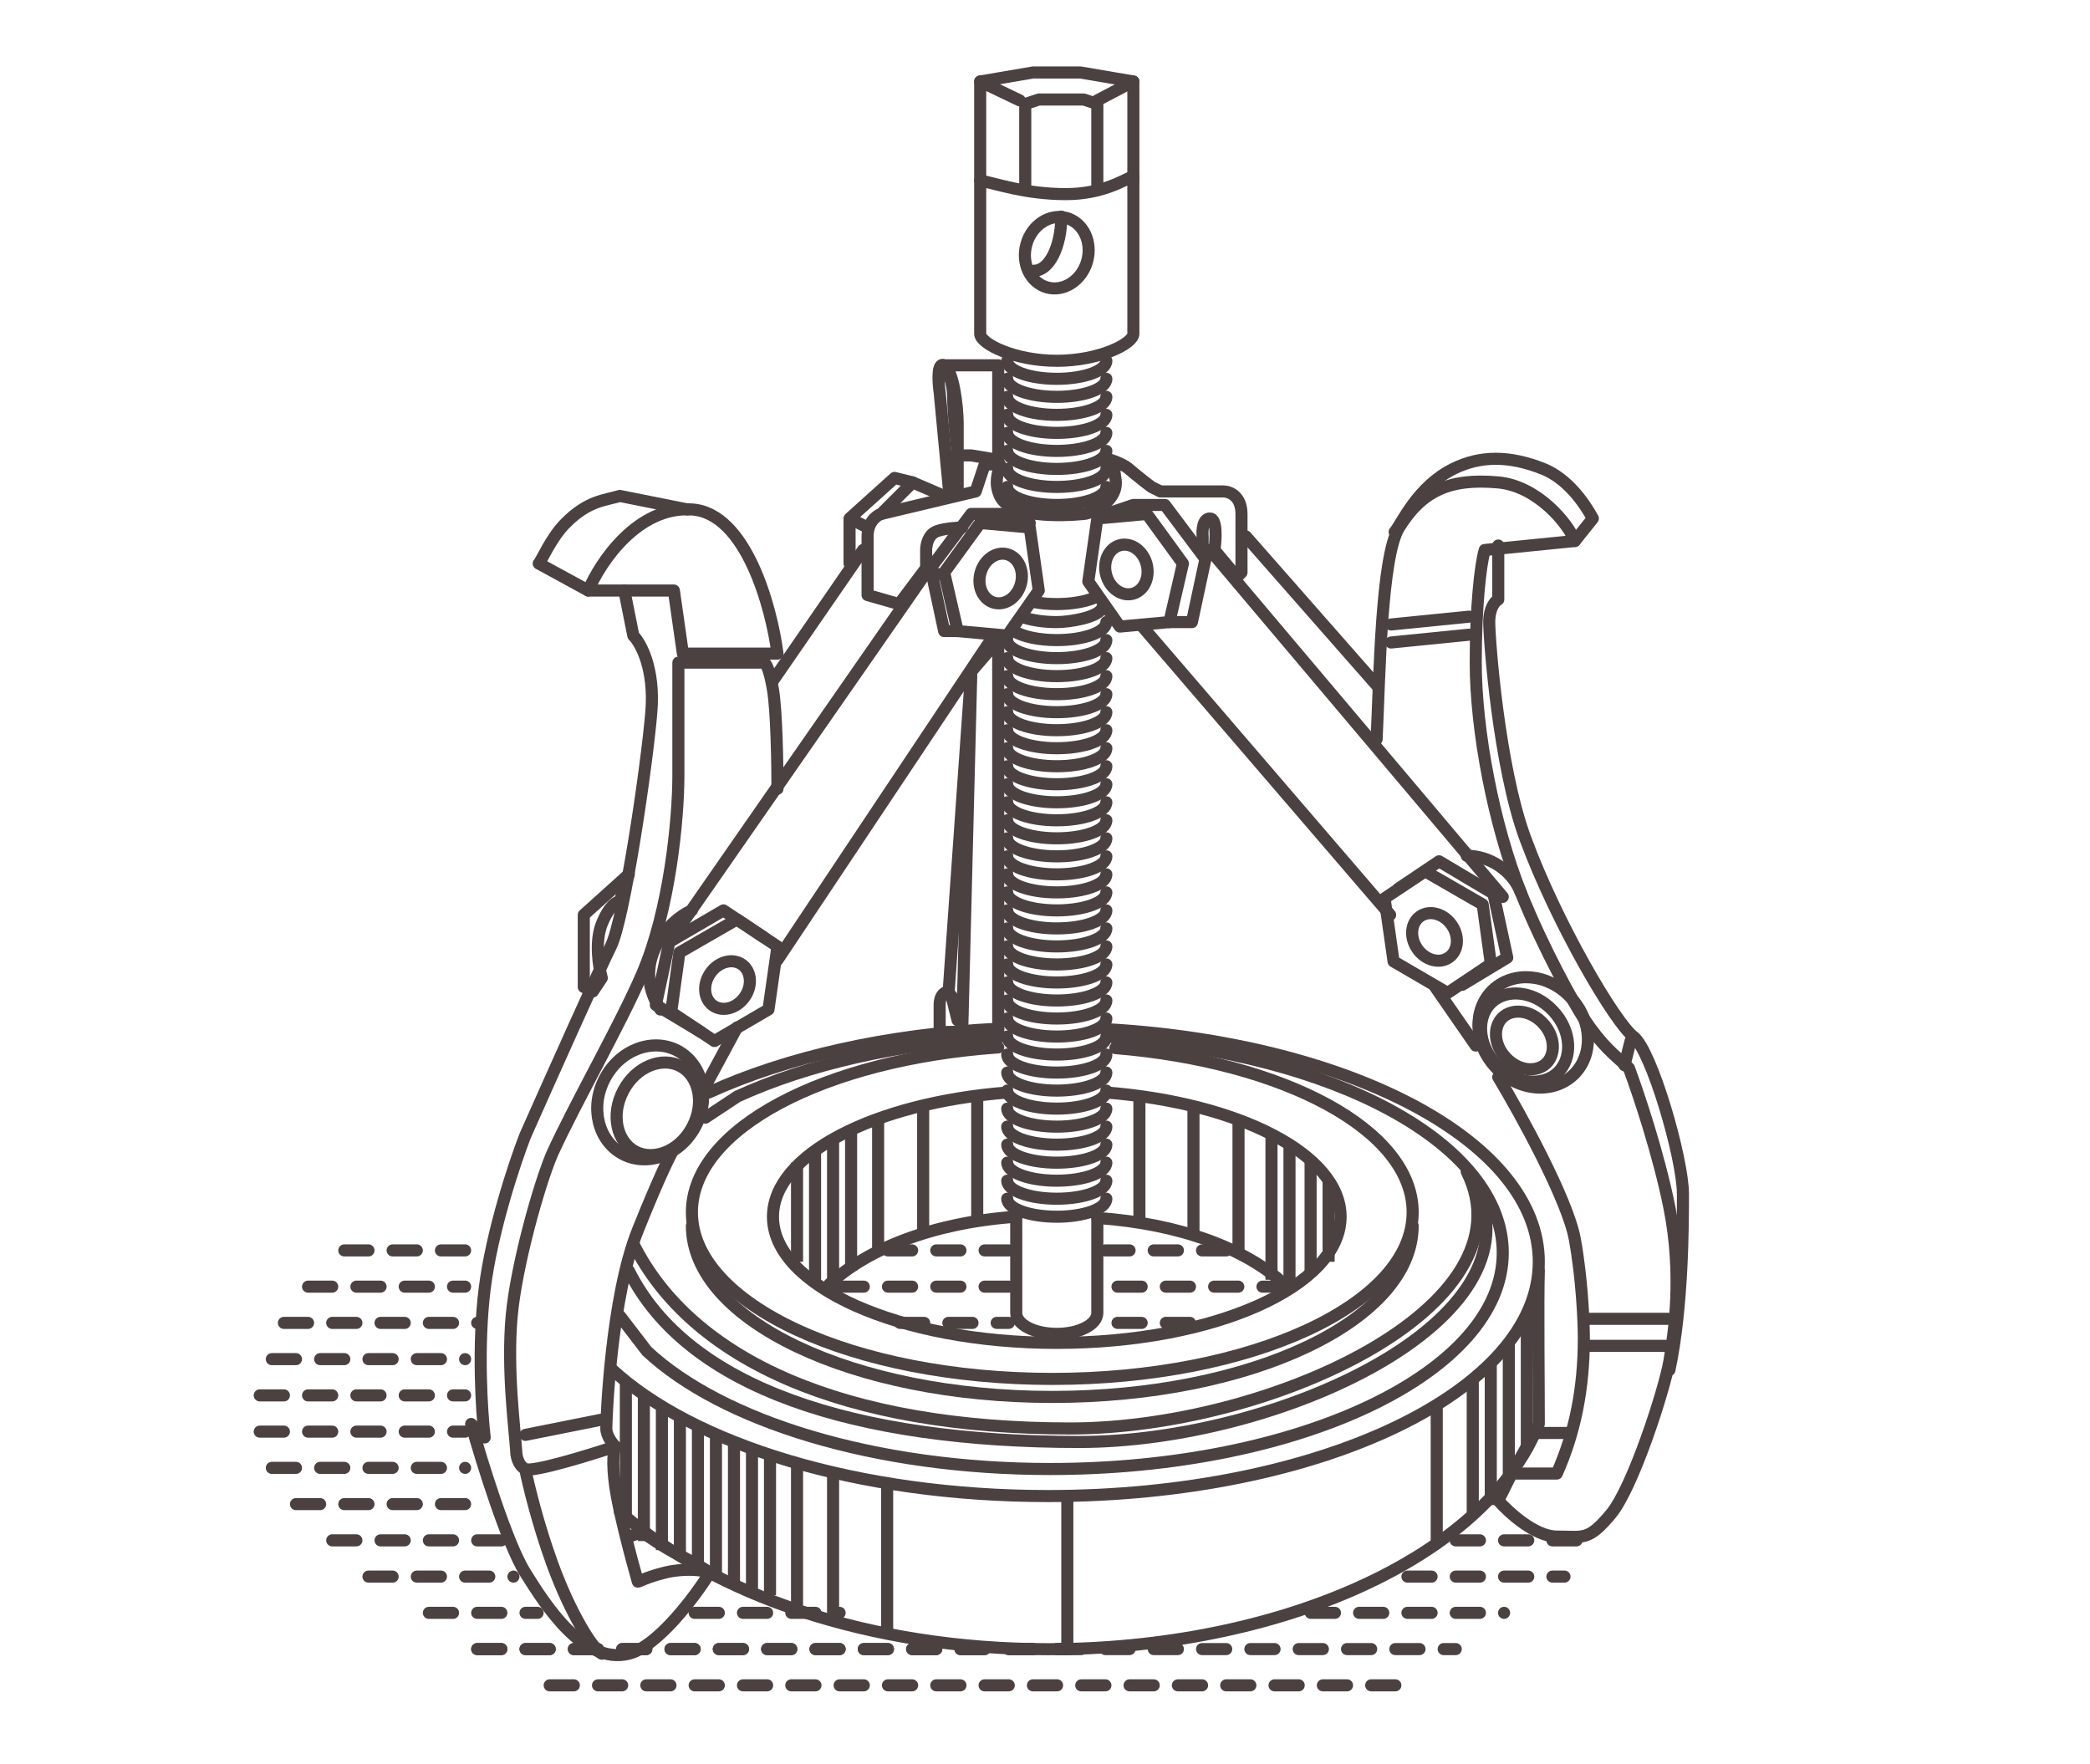 <svg width="173" height="146" viewBox="0 0 173 146" fill="none" xmlns="http://www.w3.org/2000/svg">
<g opacity="0.8">
<line x1="39.5" y1="136.5" x2="88.5" y2="136.5" stroke="#1F1111" stroke-linecap="round" stroke-dasharray="2 2"/>
<line x1="39.5" y1="136.5" x2="120.5" y2="136.5" stroke="#1F1111" stroke-linecap="round" stroke-dasharray="2 2"/>
<line x1="45.5" y1="139.5" x2="116.5" y2="139.5" stroke="#1F1111" stroke-linecap="round" stroke-dasharray="2 2"/>
<path d="M78.526 82.069L80.39 55.594L82.628 52.983V85.424H77.78V83.187C77.78 82.292 78.277 82.069 78.526 82.069Z" stroke="#1F1111" stroke-linecap="round" stroke-linejoin="round"/>
<path d="M79.645 85.425L80.39 55.967" stroke="#1F1111" stroke-linecap="round" stroke-linejoin="round"/>
<path d="M82.628 30.237V38.068L80.39 37.695H79.272C79.147 36.576 78.899 34.041 78.899 32.847C78.899 31.654 78.402 30.61 78.153 30.237H82.628Z" stroke="#1F1111" stroke-linecap="round" stroke-linejoin="round"/>
<path d="M78.153 30.238C77.556 29.939 77.656 31.605 77.78 32.475L78.526 40.305L79.272 40.678V35.085C79.272 33.593 78.899 30.61 78.153 30.238Z" stroke="#1F1111" stroke-linecap="round" stroke-linejoin="round"/>
<path d="M81.136 6.746L85.504 6H89.446L93.814 6.746" stroke="#1F1111" stroke-linecap="round" stroke-linejoin="round"/>
<path d="M84.865 15.322V8.61L85.984 8.237H89.713L90.831 8.61V15.322" stroke="#1F1111" stroke-linecap="round" stroke-linejoin="round"/>
<path d="M93.814 14.95V6.746L90.831 8.309M81.136 14.95V6.746L84.408 8.309" stroke="#1F1111" stroke-linecap="round" stroke-linejoin="round"/>
<path d="M129.984 118.611H127.001L125.137 121.967" stroke="#1F1111" stroke-linecap="round" stroke-linejoin="round"/>
<path d="M113.95 56.712L103.136 44.407" stroke="#1F1111" stroke-linecap="round" stroke-linejoin="round"/>
<path d="M130.357 44.78L131.849 42.915C131.103 41.548 129.705 39.597 127.747 38.814C124.95 37.695 122.526 37.695 120.289 38.813C117.306 40.305 116.063 43.288 115.442 44.034" stroke="#1F1111" stroke-linecap="round" stroke-linejoin="round"/>
<line x1="134.468" y1="88.174" x2="134.971" y2="86.161" stroke="#1F1111" stroke-linecap="round" stroke-linejoin="round"/>
<path d="M87.475 29.864C90.976 29.864 93.814 28.451 93.814 27.627V14.576C92.944 14.949 91.204 16.068 88.221 16.068C84.865 16.068 82.503 15.198 81.136 14.949V27.627C81.136 28.451 83.974 29.864 87.475 29.864Z" stroke="#1F1111" stroke-linecap="round" stroke-linejoin="round"/>
<ellipse cx="87.475" cy="20.916" rx="2.61" ry="2.983" transform="rotate(15.819 87.475 20.916)" stroke="#1F1111" stroke-linecap="round" stroke-linejoin="round"/>
<path d="M87.848 17.933C87.848 20.404 86.847 22.407 85.611 22.407" stroke="#1F1111" stroke-linecap="round" stroke-linejoin="round"/>
<line x1="78.759" y1="82.433" x2="79.263" y2="84.446" stroke="#1F1111" stroke-linecap="round" stroke-linejoin="round"/>
<path d="M51.305 125.122C59.028 131.998 72.013 136.51 86.729 136.51C105.704 136.51 122.899 129.052 127.374 117.866C127.374 114.51 127.296 107.884 127.374 105.188" stroke="#1F1111" stroke-linecap="round" stroke-linejoin="round"/>
<path d="M50.559 113.258C57.284 119.536 70.966 123.833 86.751 123.833C109.186 123.833 127.374 115.152 127.374 104.443C127.374 94.575 111.93 86.428 91.95 85.21M58.684 90.425C65.045 87.522 73.379 85.596 82.628 85.151" stroke="#1F1111" stroke-linecap="round" stroke-linejoin="round"/>
<path d="M58.39 92.51L61.036 90.757C66.79 88.129 74.294 86.368 82.628 85.914M51.305 108.917L53.542 111.834C59.745 117.628 72.364 121.595 86.923 121.595C107.616 121.595 124.391 113.581 124.391 103.696C124.391 94.687 110.457 87.233 92.323 85.982" stroke="#1F1111" stroke-linecap="round" stroke-linejoin="round"/>
<path d="M122.154 98.103C127.747 109.289 105.771 119.357 89.34 119.357C70.695 119.357 56.898 114.882 52.051 105.187" stroke="#1F1111" stroke-linecap="round" stroke-linejoin="round"/>
<path d="M121.408 96.984C127.001 108.171 105.025 118.239 88.594 118.239C69.95 118.239 57.272 112.646 52.424 102.951" stroke="#1F1111" stroke-linecap="round" stroke-linejoin="round"/>
<path d="M92.323 86.754C106.309 87.895 116.933 93.544 116.933 100.34C116.933 107.96 103.578 114.137 87.102 114.137C70.627 114.137 57.272 107.96 57.272 100.34C57.272 93.424 68.275 87.696 82.628 86.697" stroke="#1F1111" stroke-linecap="round" stroke-linejoin="round"/>
<path d="M116.933 101.459C116.933 109.285 103.578 115.629 87.102 115.629C70.627 115.629 57.272 109.285 57.272 101.459" stroke="#1F1111" stroke-linecap="round" stroke-linejoin="round"/>
<line x1="35.5" y1="133.5" x2="44.5" y2="133.5" stroke="#1F1111" stroke-linecap="round" stroke-dasharray="2 2"/>
<line x1="30.5" y1="130.5" x2="42.5" y2="130.5" stroke="#1F1111" stroke-linecap="round" stroke-dasharray="2 2"/>
<line x1="116.5" y1="130.5" x2="129.5" y2="130.5" stroke="#1F1111" stroke-linecap="round" stroke-dasharray="2 2"/>
<line x1="120.5" y1="127.5" x2="131.5" y2="127.5" stroke="#1F1111" stroke-linecap="round" stroke-dasharray="2 2"/>
<line x1="27.5" y1="127.5" x2="41.5" y2="127.5" stroke="#1F1111" stroke-linecap="round" stroke-dasharray="2 2"/>
<line x1="24.5" y1="124.5" x2="39.5" y2="124.5" stroke="#1F1111" stroke-linecap="round" stroke-dasharray="2 2"/>
<line x1="57.5" y1="133.5" x2="69.5" y2="133.5" stroke="#1F1111" stroke-linecap="round" stroke-dasharray="2 2"/>
<line x1="108.5" y1="133.5" x2="124.5" y2="133.5" stroke="#1F1111" stroke-linecap="round" stroke-dasharray="2 2"/>
<line x1="22.5" y1="121.5" x2="38.5" y2="121.5" stroke="#1F1111" stroke-linecap="round" stroke-dasharray="2 2"/>
<line x1="21.5" y1="118.5" x2="38.5" y2="118.5" stroke="#1F1111" stroke-linecap="round" stroke-dasharray="2 2"/>
<line x1="21.5" y1="115.5" x2="38.5" y2="115.5" stroke="#1F1111" stroke-linecap="round" stroke-dasharray="2 2"/>
<line x1="22.5" y1="112.5" x2="38.5" y2="112.5" stroke="#1F1111" stroke-linecap="round" stroke-dasharray="2 2"/>
<line x1="23.5" y1="109.5" x2="39.5" y2="109.5" stroke="#1F1111" stroke-linecap="round" stroke-dasharray="2 2"/>
<line x1="25.5" y1="106.5" x2="38.5" y2="106.5" stroke="#1F1111" stroke-linecap="round" stroke-dasharray="2 2"/>
<line x1="28.5" y1="103.5" x2="39.5" y2="103.5" stroke="#1F1111" stroke-linecap="round" stroke-dasharray="2 2"/>
<line x1="69.5" y1="106.5" x2="83.5" y2="106.5" stroke="#1F1111" stroke-linecap="round" stroke-dasharray="2 2"/>
<line x1="74.5" y1="109.5" x2="83.5" y2="109.5" stroke="#1F1111" stroke-linecap="round" stroke-dasharray="2 2"/>
<line x1="92.5" y1="109.5" x2="98.5" y2="109.5" stroke="#1F1111" stroke-linecap="round" stroke-dasharray="2 2"/>
<line x1="92.5" y1="106.5" x2="106.5" y2="106.5" stroke="#1F1111" stroke-linecap="round" stroke-dasharray="2 2"/>
<line x1="73.5" y1="103.5" x2="83.5" y2="103.5" stroke="#1F1111" stroke-linecap="round" stroke-dasharray="2 2"/>
<line x1="91.5" y1="103.5" x2="101.5" y2="103.5" stroke="#1F1111" stroke-linecap="round" stroke-dasharray="2 2"/>
<path d="M124.018 45.153V49.628C123.77 49.752 123.272 50.299 123.272 51.492C123.272 52.984 124.064 63.443 126.255 69.391C128.866 76.476 133.713 84.679 135.205 85.798C136.696 86.917 139.306 95.866 139.306 98.849C139.306 101.235 139.306 108.171 138.188 113.392" stroke="#1F1111" stroke-linecap="round" stroke-linejoin="round"/>
<path d="M118.798 81.696L122.154 86.543M124.018 89.154C125.883 92.261 129.761 99.296 130.357 102.578C130.954 105.859 131.103 109.414 131.103 110.781C131.103 114.982 130.357 118.611 128.866 121.968H125.137L124.018 124.205C124.888 125.199 127.076 127.188 128.866 127.188C131.103 127.188 131.476 127.561 133.34 125.324C135.205 123.086 137.815 114.883 138.188 112.645C138.561 110.408 139.306 105.561 138.188 99.967C137.293 95.493 135.578 90.397 134.832 88.408C133.589 87.289 132.595 86.543 131.103 84.306C130.357 83.187 127.766 78.574 125.883 73.865C123.645 68.272 122.154 60.441 122.154 54.848C122.154 50.373 122.527 46.769 122.899 45.526L130.357 44.78C129.86 43.413 127.3 40.231 124.018 39.932C119.916 39.56 117.679 40.678 115.815 43.661C114.323 46.048 114.199 55.967 113.95 61.187" stroke="#1F1111" stroke-linecap="round" stroke-linejoin="round"/>
<path d="M100.153 45.525L124.391 74.238M94.56 51.864L115.069 75.729M61 85.051L58.39 89.899" stroke="#1F1111" stroke-linecap="round" stroke-linejoin="round"/>
<path d="M64.356 65.288C64.356 63.175 64.282 58.875 63.983 57.085C63.685 55.295 63.362 54.848 63.238 54.848H56.153C56.153 58.577 56.153 62.678 56.153 64.17C56.153 67.899 55.407 75.356 53.17 80.577C51.38 84.753 47.576 91.391 45.712 95.492C44.593 98.103 42.729 104.814 42.356 108.916C41.951 113.372 42.605 118.238 42.729 120.103C42.729 120.476 42.878 121.296 43.475 121.594M43.475 121.594C44.071 121.893 48.695 120.476 50.932 119.73M43.475 121.594C43.723 122.837 44.519 126.144 45.712 129.425C47.203 133.527 49.068 136.51 49.814 136.883" stroke="#1F1111" stroke-linecap="round" stroke-linejoin="round"/>
<path d="M51.678 48.882L52.424 52.611C53.045 53.232 54.214 55.37 53.915 58.95C53.542 63.424 51.678 76.103 50.559 78.34C49.664 80.13 45.463 89.526 43.475 94.001C42.605 96.238 40.715 101.906 40.119 106.679C39.522 111.452 39.87 116.871 40.119 118.984L39 117.866C39.87 120.973 41.983 127.785 43.475 130.171C45.154 132.859 48.289 137.824 52.051 136.883C54.438 136.286 57.52 132.16 58.763 130.171C58.142 129.922 56.526 129.798 55.034 130.171C53.476 130.561 52.921 130.917 52.797 130.917C52.3 129.177 51.231 125.174 50.932 123.086C50.634 120.998 50.808 119.979 50.932 119.73C50.684 119.482 50.187 118.835 50.187 118.239C50.187 117.493 50.559 107.425 52.797 101.832C54.587 97.357 55.531 95.493 55.78 95.12" stroke="#1F1111" stroke-linecap="round" stroke-linejoin="round"/>
<path d="M56.526 54.101H64.356C63.859 50.248 61.746 42.467 57.272 42.169C52.797 41.871 49.689 46.519 48.695 48.881H55.78L56.526 54.101Z" stroke="#1F1111" stroke-linecap="round" stroke-linejoin="round"/>
<path d="M56.898 42.169L51.305 41.051C50.062 41.424 48.695 41.424 46.831 43.288C45.601 44.518 44.842 46.395 44.593 46.644L48.695 48.881" stroke="#1F1111" stroke-linecap="round" stroke-linejoin="round"/>
<path d="M48.322 75.729L52.051 72.373L51.305 74.61C51.057 74.61 50.41 74.983 49.814 76.475C49.217 77.966 49.565 80.079 49.814 80.949L49.068 82.068L48.322 81.695V75.729Z" stroke="#1F1111" stroke-linecap="round" stroke-linejoin="round"/>
<path d="M71.441 45.525L63.983 56.339" stroke="#1F1111" stroke-linecap="round" stroke-linejoin="round"/>
<path d="M76.662 47.39L55.407 77.966M82.255 52.61L64.356 79.458" stroke="#1F1111" stroke-linecap="round" stroke-linejoin="round"/>
<path d="M78.153 41.05L75.543 39.932L72.933 42.542" stroke="#1F1111" stroke-linecap="round" stroke-linejoin="round"/>
<path d="M70.322 46.643V42.915L74.051 39.559L75.543 39.931" stroke="#1F1111" stroke-linecap="round" stroke-linejoin="round"/>
<path d="M79.645 43.662C79.396 43.662 78.004 43.736 77.407 44.035C76.811 44.333 76.662 45.153 76.662 45.526V47.018L74.424 50.001L71.814 49.255C71.814 48.136 71.814 45.601 71.814 44.407C71.814 43.214 72.56 42.667 72.933 42.543L80.763 40.679L81.509 38.441H82.767C82.628 39.187 82.255 39.933 82.767 41.051C83.604 42.876 87.848 42.713 89.713 42.543C90.458 42.475 92.696 41.424 92.323 39.56C92.219 39.042 92.323 38.814 91.95 38.068C93.069 38.441 93.441 38.814 93.441 38.814C93.441 38.814 94.382 39.613 95.306 40.306L96.052 40.679H101.272C101.769 40.679 102.764 41.051 102.764 42.543C102.764 44.035 102.764 46.396 102.764 47.391L102.391 47.764L100.526 45.526C100.651 44.656 100.75 42.916 100.153 42.916C99.557 42.916 99.501 43.91 99.547 44.407V45.526" stroke="#1F1111" stroke-linecap="round" stroke-linejoin="round"/>
<path d="M85.238 43.288L83.001 42.542H80.39L77.034 47.017L78.153 52.237H79.272" stroke="#1F1111" stroke-linecap="round" stroke-linejoin="round"/>
<path d="M91.577 42.543L93.814 41.797H96.424L99.781 46.272L98.662 51.492H96.797" stroke="#1F1111" stroke-linecap="round" stroke-linejoin="round"/>
<path d="M81.136 43.288L85.238 43.661L85.984 48.881L83.374 52.61L79.272 52.237L78.153 47.39L81.136 43.288Z" stroke="#1F1111" stroke-linecap="round" stroke-linejoin="round"/>
<path d="M61 76.102L64.356 78.34L63.611 83.56L59.136 86.17L55.556 83.776L56.235 78.848L61 76.102Z" stroke="#1F1111" stroke-linecap="round" stroke-linejoin="round"/>
<path d="M117.964 72.119L114.608 74.356L115.353 79.577L119.828 82.187L123.408 79.793L122.729 74.865L117.964 72.119Z" stroke="#1F1111" stroke-linecap="round" stroke-linejoin="round"/>
<path d="M63.238 77.594L59.882 75.356L55.407 77.967L54.288 83.187L58.017 85.424" stroke="#1F1111" stroke-linecap="round" stroke-linejoin="round"/>
<path d="M115.766 73.544L119.117 71.293L123.615 73.965L124.764 79.265L121.039 81.514" stroke="#1F1111" stroke-linecap="round" stroke-linejoin="round"/>
<path d="M94.933 42.542L90.831 42.915L90.085 48.135L92.696 51.864L96.797 51.491L97.916 46.644L94.933 42.542Z" stroke="#1F1111" stroke-linecap="round" stroke-linejoin="round"/>
<path d="M83.374 90.431C72.355 91.293 63.983 95.568 63.983 100.713C63.983 106.479 74.501 111.154 87.475 111.154C100.449 111.154 110.967 106.479 110.967 100.713C110.967 95.568 102.596 91.293 91.577 90.431" stroke="#1F1111" stroke-linecap="round" stroke-linejoin="round"/>
<path d="M106.305 106.306C103.19 103.393 97.728 101.291 90.831 100.815M84.119 100.713C77.222 101.189 71.76 103.393 68.645 106.306" stroke="#1F1111" stroke-linecap="round" stroke-linejoin="round"/>
<path d="M90.831 100.713V108.677C90.831 109.633 89.329 110.408 87.475 110.408C85.622 110.408 84.119 109.633 84.119 108.677V100.713" stroke="#1F1111" stroke-linecap="round" stroke-linejoin="round"/>
<path d="M91.577 99.221C91.577 100.044 89.741 100.712 87.475 100.712C85.21 100.712 83.374 100.044 83.374 99.221" stroke="#1F1111" stroke-linecap="round" stroke-linejoin="round"/>
<path d="M91.577 88.78C91.577 89.604 89.741 90.272 87.475 90.272C85.21 90.272 83.374 89.604 83.374 88.78" stroke="#1F1111" stroke-linecap="round" stroke-linejoin="round"/>
<path d="M91.577 78.34C91.577 79.164 89.741 79.831 87.475 79.831C85.21 79.831 83.374 79.164 83.374 78.34" stroke="#1F1111" stroke-linecap="round" stroke-linejoin="round"/>
<path d="M91.577 67.898C91.577 68.722 89.741 69.39 87.475 69.39C85.21 69.39 83.374 68.722 83.374 67.898" stroke="#1F1111" stroke-linecap="round" stroke-linejoin="round"/>
<path d="M91.577 57.458C91.577 58.282 89.741 58.95 87.475 58.95C85.21 58.95 83.374 58.282 83.374 57.458" stroke="#1F1111" stroke-linecap="round" stroke-linejoin="round"/>
<path d="M91.577 40.306C91.577 41.129 89.741 41.797 87.475 41.797C85.21 41.797 83.374 41.129 83.374 40.306" stroke="#1F1111" stroke-linecap="round" stroke-linejoin="round"/>
<path d="M91.577 97.73C91.577 98.553 89.741 99.221 87.475 99.221C85.21 99.221 83.374 98.553 83.374 97.73" stroke="#1F1111" stroke-linecap="round" stroke-linejoin="round"/>
<path d="M91.577 87.288C91.577 88.112 89.741 88.78 87.475 88.78C85.21 88.78 83.374 88.112 83.374 87.288" stroke="#1F1111" stroke-linecap="round" stroke-linejoin="round"/>
<path d="M91.577 76.848C91.577 77.671 89.741 78.339 87.475 78.339C85.21 78.339 83.374 77.671 83.374 76.848" stroke="#1F1111" stroke-linecap="round" stroke-linejoin="round"/>
<path d="M91.577 66.407C91.577 67.231 89.741 67.899 87.475 67.899C85.21 67.899 83.374 67.231 83.374 66.407" stroke="#1F1111" stroke-linecap="round" stroke-linejoin="round"/>
<path d="M91.577 55.967C91.577 56.791 89.741 57.458 87.475 57.458C85.21 57.458 83.374 56.791 83.374 55.967" stroke="#1F1111" stroke-linecap="round" stroke-linejoin="round"/>
<path d="M91.577 38.813C91.577 39.637 89.741 40.305 87.475 40.305C85.21 40.305 83.374 39.637 83.374 38.813" stroke="#1F1111" stroke-linecap="round" stroke-linejoin="round"/>
<path d="M91.577 96.238C91.577 97.062 89.741 97.73 87.475 97.73C85.21 97.73 83.374 97.062 83.374 96.238" stroke="#1F1111" stroke-linecap="round" stroke-linejoin="round"/>
<path d="M91.577 85.797C91.577 86.621 89.741 87.288 87.475 87.288C85.21 87.288 83.374 86.621 83.374 85.797" stroke="#1F1111" stroke-linecap="round" stroke-linejoin="round"/>
<path d="M91.577 75.356C91.577 76.18 89.741 76.848 87.475 76.848C85.21 76.848 83.374 76.18 83.374 75.356" stroke="#1F1111" stroke-linecap="round" stroke-linejoin="round"/>
<path d="M91.577 64.915C91.577 65.739 89.741 66.407 87.475 66.407C85.21 66.407 83.374 65.739 83.374 64.915" stroke="#1F1111" stroke-linecap="round" stroke-linejoin="round"/>
<path d="M91.577 54.475C91.577 55.298 89.741 55.966 87.475 55.966C85.21 55.966 83.374 55.298 83.374 54.475" stroke="#1F1111" stroke-linecap="round" stroke-linejoin="round"/>
<path d="M91.577 37.321C91.577 38.145 89.741 38.813 87.475 38.813C85.21 38.813 83.374 38.145 83.374 37.321" stroke="#1F1111" stroke-linecap="round" stroke-linejoin="round"/>
<path d="M91.577 94.746C91.577 95.57 89.741 96.238 87.475 96.238C85.21 96.238 83.374 95.57 83.374 94.746" stroke="#1F1111" stroke-linecap="round" stroke-linejoin="round"/>
<path d="M91.577 84.306C91.577 85.129 89.741 85.797 87.475 85.797C85.21 85.797 83.374 85.129 83.374 84.306" stroke="#1F1111" stroke-linecap="round" stroke-linejoin="round"/>
<path d="M91.577 73.864C91.577 74.688 89.741 75.356 87.475 75.356C85.21 75.356 83.374 74.688 83.374 73.864" stroke="#1F1111" stroke-linecap="round" stroke-linejoin="round"/>
<path d="M91.577 63.424C91.577 64.248 89.741 64.915 87.475 64.915C85.21 64.915 83.374 64.248 83.374 63.424" stroke="#1F1111" stroke-linecap="round" stroke-linejoin="round"/>
<path d="M91.577 52.983C91.577 53.807 89.741 54.475 87.475 54.475C85.21 54.475 83.374 53.807 83.374 52.983" stroke="#1F1111" stroke-linecap="round" stroke-linejoin="round"/>
<path d="M91.577 35.83C91.577 36.654 89.741 37.322 87.475 37.322C85.21 37.322 83.374 36.654 83.374 35.83" stroke="#1F1111" stroke-linecap="round" stroke-linejoin="round"/>
<path d="M91.577 93.255C91.577 94.079 89.741 94.746 87.475 94.746C85.21 94.746 83.374 94.079 83.374 93.255" stroke="#1F1111" stroke-linecap="round" stroke-linejoin="round"/>
<path d="M91.577 82.814C91.577 83.638 89.741 84.306 87.475 84.306C85.21 84.306 83.374 83.638 83.374 82.814" stroke="#1F1111" stroke-linecap="round" stroke-linejoin="round"/>
<path d="M91.577 72.373C91.577 73.197 89.741 73.865 87.475 73.865C85.21 73.865 83.374 73.197 83.374 72.373" stroke="#1F1111" stroke-linecap="round" stroke-linejoin="round"/>
<path d="M91.577 61.932C91.577 62.755 89.741 63.423 87.475 63.423C85.21 63.423 83.374 62.755 83.374 61.932" stroke="#1F1111" stroke-linecap="round" stroke-linejoin="round"/>
<path d="M91.577 51.491C91.577 52.315 89.741 52.983 87.475 52.983C85.957 52.983 84.632 52.683 83.922 52.237" stroke="#1F1111" stroke-linecap="round" stroke-linejoin="round"/>
<path d="M91.577 34.339C91.577 35.163 89.741 35.83 87.475 35.83C85.21 35.83 83.374 35.163 83.374 34.339" stroke="#1F1111" stroke-linecap="round" stroke-linejoin="round"/>
<path d="M91.577 91.764C91.577 92.587 89.741 93.255 87.475 93.255C85.21 93.255 83.374 92.587 83.374 91.764" stroke="#1F1111" stroke-linecap="round" stroke-linejoin="round"/>
<path d="M91.577 81.322C91.577 82.146 89.741 82.814 87.475 82.814C85.21 82.814 83.374 82.146 83.374 81.322" stroke="#1F1111" stroke-linecap="round" stroke-linejoin="round"/>
<path d="M91.577 70.882C91.577 71.706 89.741 72.373 87.475 72.373C85.21 72.373 83.374 71.706 83.374 70.882" stroke="#1F1111" stroke-linecap="round" stroke-linejoin="round"/>
<path d="M91.577 60.441C91.577 61.265 89.741 61.933 87.475 61.933C85.21 61.933 83.374 61.265 83.374 60.441" stroke="#1F1111" stroke-linecap="round" stroke-linejoin="round"/>
<path d="M91.204 50.373C90.831 51.119 88.516 51.492 87.475 51.492C86.435 51.492 85.485 51.351 84.762 51.119" stroke="#1F1111" stroke-linecap="round" stroke-linejoin="round"/>
<path d="M91.577 32.848C91.577 33.671 89.741 34.339 87.475 34.339C85.21 34.339 83.374 33.671 83.374 32.848" stroke="#1F1111" stroke-linecap="round" stroke-linejoin="round"/>
<path d="M91.577 90.272C91.577 91.095 89.741 91.763 87.475 91.763C85.21 91.763 83.374 91.095 83.374 90.272" stroke="#1F1111" stroke-linecap="round" stroke-linejoin="round"/>
<path d="M91.577 79.831C91.577 80.655 89.741 81.323 87.475 81.323C85.21 81.323 83.374 80.655 83.374 79.831" stroke="#1F1111" stroke-linecap="round" stroke-linejoin="round"/>
<path d="M91.577 69.391C91.577 70.214 89.741 70.882 87.475 70.882C85.21 70.882 83.374 70.214 83.374 69.391" stroke="#1F1111" stroke-linecap="round" stroke-linejoin="round"/>
<path d="M91.577 58.949C91.577 59.773 89.741 60.441 87.475 60.441C85.21 60.441 83.374 59.773 83.374 58.949" stroke="#1F1111" stroke-linecap="round" stroke-linejoin="round"/>
<path d="M85.611 49.838C86.17 49.942 86.804 50.001 87.475 50.001C88.651 50.001 89.71 49.821 90.458 49.533" stroke="#1F1111" stroke-linecap="round" stroke-linejoin="round"/>
<path d="M91.577 31.355C91.577 32.179 89.741 32.847 87.475 32.847C85.21 32.847 83.374 32.179 83.374 31.355" stroke="#1F1111" stroke-linecap="round" stroke-linejoin="round"/>
<path d="M91.577 29.864C91.577 30.688 89.741 31.356 87.475 31.356C85.21 31.356 83.374 30.688 83.374 29.864" stroke="#1F1111" stroke-linecap="round" stroke-linejoin="round"/>
<ellipse cx="82.831" cy="47.884" rx="1.731" ry="2.077" transform="rotate(14.771 82.831 47.884)" stroke="#1F1111" stroke-linecap="round" stroke-linejoin="round"/>
<ellipse cx="60.221" cy="81.536" rx="1.731" ry="2.077" transform="rotate(35.037 60.221 81.536)" stroke="#1F1111" stroke-linecap="round" stroke-linejoin="round"/>
<ellipse cx="1.731" cy="2.077" rx="1.731" ry="2.077" transform="matrix(-0.819 0.574 0.574 0.819 118.968 74.857)" stroke="#1F1111" stroke-linecap="round" stroke-linejoin="round"/>
<ellipse cx="1.731" cy="2.077" rx="1.731" ry="2.077" transform="matrix(-0.967 0.255 0.255 0.967 94.382 44.687)" stroke="#1F1111" stroke-linecap="round" stroke-linejoin="round"/>
<line x1="77.653" y1="47.517" x2="77.162" y2="47.517" stroke="#1F1111" stroke-linecap="round" stroke-linejoin="round"/>
<line x1="71.516" y1="43.512" x2="70.919" y2="43.213" stroke="#1F1111" stroke-linecap="round" stroke-linejoin="round"/>
<path d="M57.303 93.294C56.225 95.323 54.079 96.104 52.578 95.307C51.077 94.51 50.522 92.294 51.599 90.266C52.676 88.237 54.822 87.456 56.324 88.253C57.825 89.05 58.38 91.266 57.303 93.294Z" stroke="#1F1111" stroke-linecap="round" stroke-linejoin="round"/>
<path d="M123.849 88.094C122.275 86.422 122.225 84.139 123.463 82.974C124.701 81.808 126.977 81.996 128.551 83.668C130.126 85.341 130.175 87.624 128.937 88.789C127.699 89.954 125.423 89.767 123.849 88.094Z" stroke="#1F1111" stroke-linecap="round" stroke-linejoin="round"/>
<path d="M124.659 87.555C123.603 86.433 123.603 84.944 124.385 84.209C125.166 83.474 126.651 83.564 127.708 84.686C128.764 85.808 128.764 87.296 127.982 88.031C127.201 88.767 125.716 88.677 124.659 87.555Z" stroke="#1F1111" stroke-linecap="round" stroke-linejoin="round"/>
<path d="M57.567 93.237C56.286 95.649 53.571 96.596 51.549 95.522C49.527 94.448 48.79 91.668 50.071 89.257C51.351 86.845 54.067 85.898 56.089 86.972C58.111 88.046 58.848 90.826 57.567 93.237Z" stroke="#1F1111" stroke-linecap="round" stroke-linejoin="round"/>
<path d="M123.818 88.363C121.947 86.375 121.924 83.5 123.591 81.93C125.258 80.361 128.127 80.558 129.999 82.546C131.87 84.534 131.893 87.41 130.226 88.979C128.558 90.549 125.69 90.352 123.818 88.363Z" stroke="#1F1111" stroke-linecap="round" stroke-linejoin="round"/>
<path d="M57.274 75.344C56.124 75.877 55.082 76.844 54.391 78.146C53.319 80.164 53.657 82 54.661 83.56" stroke="#1F1111" stroke-linecap="round" stroke-linejoin="round"/>
<path d="M125.883 73.865C125.137 72.001 123.272 70.835 121.408 70.835" stroke="#1F1111" stroke-linecap="round" stroke-linejoin="round"/>
<line x1="43.494" y1="118.769" x2="49.971" y2="117.474" stroke="#1F1111" stroke-linecap="round" stroke-linejoin="round"/>
<path d="M52.051 127.187L53.17 126.814C53.667 127.187 54.959 128.082 56.153 128.679C57.346 129.276 58.39 129.922 58.763 130.17" stroke="#1F1111" stroke-linecap="round" stroke-linejoin="round"/>
<line x1="115.144" y1="53.182" x2="121.606" y2="52.536" stroke="#1F1111" stroke-linecap="round" stroke-linejoin="round"/>
<line x1="115.144" y1="51.69" x2="121.606" y2="51.044" stroke="#1F1111" stroke-linecap="round" stroke-linejoin="round"/>
<line x1="131.603" y1="111.399" x2="138.061" y2="111.399" stroke="#1F1111" stroke-linecap="round" stroke-linejoin="round"/>
<line x1="131.603" y1="109.162" x2="138.061" y2="109.162" stroke="#1F1111" stroke-linecap="round" stroke-linejoin="round"/>
<line x1="65.975" y1="96.238" x2="65.975" y2="104.442" stroke="#1F1111"/>
<line x1="109.976" y1="97.731" x2="109.976" y2="104.442" stroke="#1F1111"/>
<line x1="67.466" y1="95.493" x2="67.466" y2="105.934" stroke="#1F1111"/>
<line x1="108.484" y1="96.238" x2="108.484" y2="105.188" stroke="#1F1111"/>
<line x1="68.958" y1="94.001" x2="68.958" y2="105.933" stroke="#1F1111"/>
<line x1="63.737" y1="120.104" x2="63.737" y2="132.036" stroke="#1F1111"/>
<line x1="62.246" y1="120.104" x2="62.246" y2="132.036" stroke="#1F1111"/>
<line x1="60.755" y1="119.357" x2="60.755" y2="131.29" stroke="#1F1111"/>
<line x1="59.263" y1="118.611" x2="59.263" y2="130.544" stroke="#1F1111"/>
<line x1="57.772" y1="117.866" x2="57.772" y2="129.799" stroke="#1F1111"/>
<line x1="56.28" y1="117.12" x2="56.28" y2="129.052" stroke="#1F1111"/>
<line x1="54.788" y1="116.374" x2="54.788" y2="128.306" stroke="#1F1111"/>
<line x1="53.297" y1="115.628" x2="53.297" y2="127.56" stroke="#1F1111"/>
<line x1="51.805" y1="114.137" x2="51.805" y2="126.069" stroke="#1F1111"/>
<line y1="-0.5" x2="11.932" y2="-0.5" transform="matrix(4.37114e-08 1 1 -4.37114e-08 107.238 94.747)" stroke="#1F1111"/>
<line x1="70.45" y1="93.255" x2="70.45" y2="105.187" stroke="#1F1111"/>
<line x1="65.975" y1="120.849" x2="65.975" y2="133.527" stroke="#1F1111"/>
<line y1="-0.5" x2="11.932" y2="-0.5" transform="matrix(4.37114e-08 1 1 -4.37114e-08 105.747 94.001)" stroke="#1F1111"/>
<line x1="72.687" y1="92.51" x2="72.687" y2="103.696" stroke="#1F1111"/>
<line x1="68.958" y1="121.595" x2="68.958" y2="134.273" stroke="#1F1111"/>
<line x1="102.518" y1="92.51" x2="102.518" y2="103.696" stroke="#1F1111"/>
<line x1="76.416" y1="91.764" x2="76.416" y2="102.204" stroke="#1F1111"/>
<line x1="73.433" y1="122.341" x2="73.433" y2="135.019" stroke="#1F1111"/>
<line x1="126.383" y1="108.917" x2="126.383" y2="120.104" stroke="#1F1111"/>
<line x1="124.891" y1="111.154" x2="124.891" y2="122.341" stroke="#1F1111"/>
<line x1="123.399" y1="112.646" x2="123.399" y2="124.578" stroke="#1F1111"/>
<line x1="121.908" y1="114.137" x2="121.908" y2="125.323" stroke="#1F1111"/>
<line x1="118.925" y1="116.374" x2="118.925" y2="127.561" stroke="#1F1111"/>
<line x1="98.789" y1="91.764" x2="98.789" y2="102.204" stroke="#1F1111"/>
<line x1="80.89" y1="91.018" x2="80.89" y2="101.458" stroke="#1F1111"/>
<line x1="88.348" y1="123.832" x2="88.348" y2="136.51" stroke="#1F1111"/>
<line x1="94.314" y1="91.018" x2="94.314" y2="101.458" stroke="#1F1111"/>
</g>
</svg>
